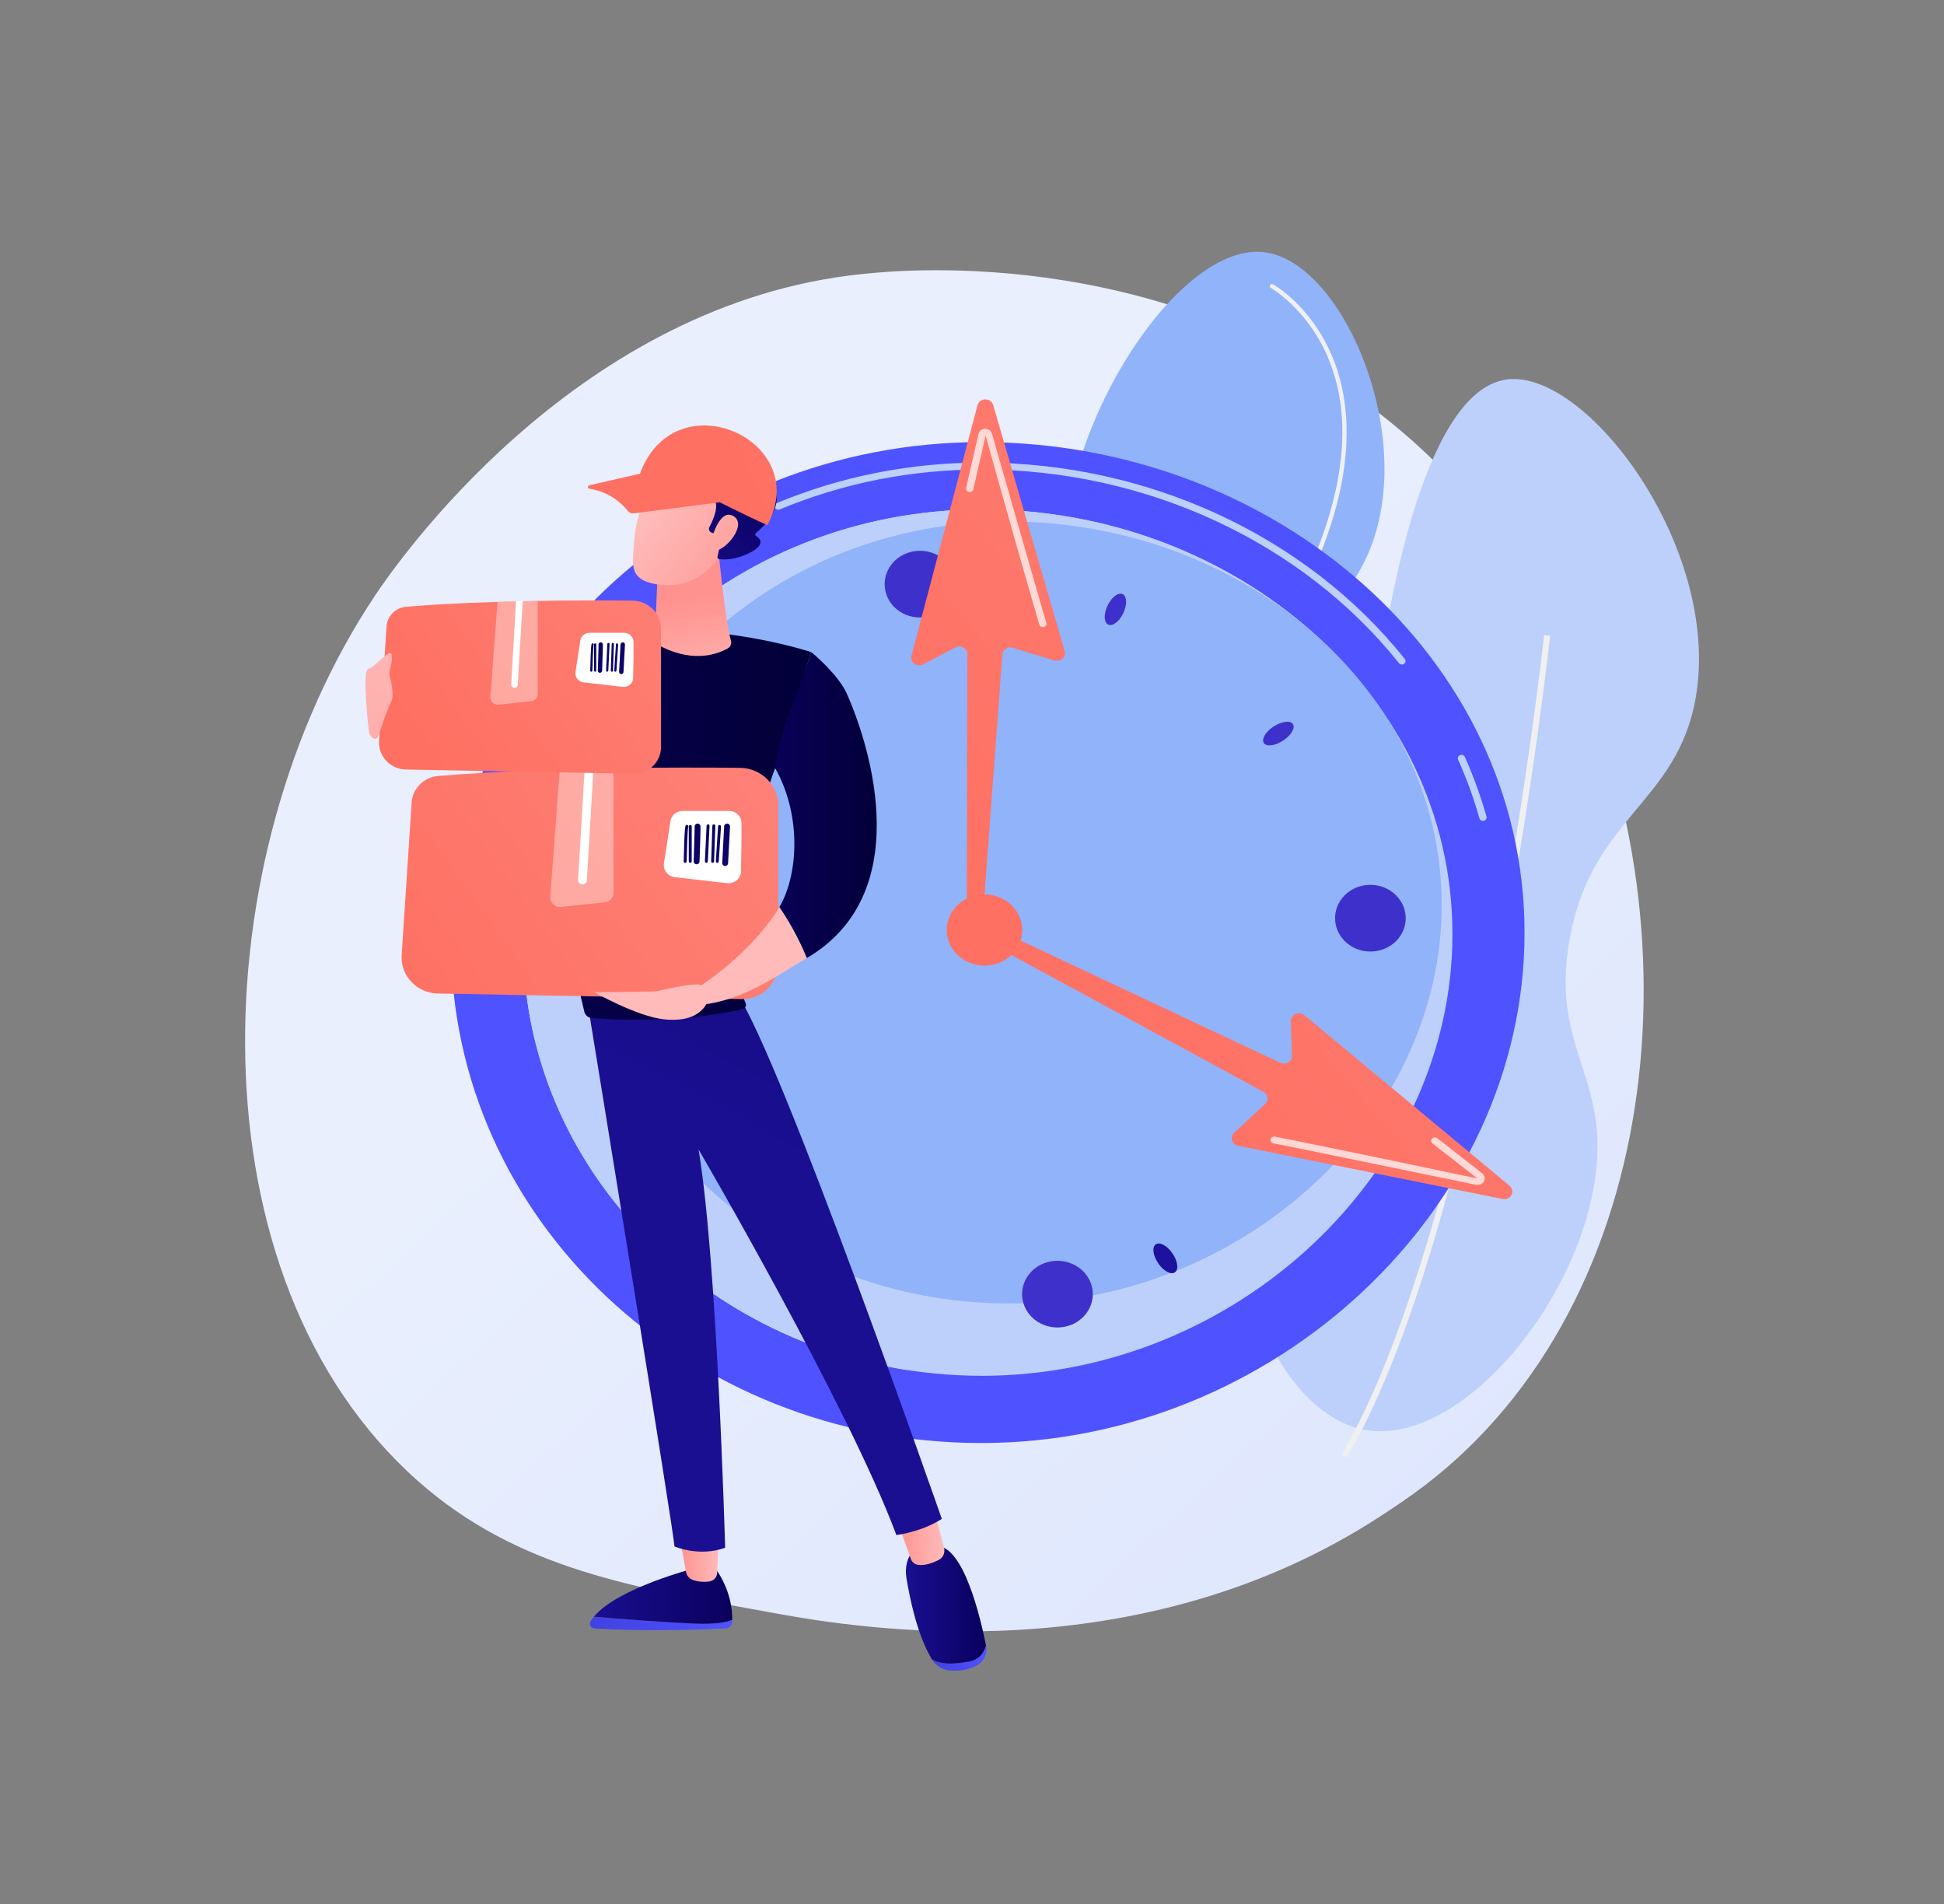 <svg width="483" height="473" viewBox="0 0 483 473" fill="none" xmlns="http://www.w3.org/2000/svg">
<rect x="0" y="0" width="483" height="473" fill="#808080" stroke="none"/>
<path d="M366.572 357.912C357.524 367.04 349.439 372.408 343.242 376.462C282.809 415.972 213.731 404.587 192.38 400.699C157.919 394.413 128.835 389.989 103.839 367.882C47.05 317.637 49.81 212.825 93.202 147.905C98.344 140.204 141.671 77.312 210.906 68.451C212.598 68.234 213.861 68.107 214.968 67.992C225.682 66.883 292.039 61.018 346.159 105.424C353.905 111.773 366.377 123.248 377.925 140.727C420.197 204.639 420.327 303.651 366.572 357.912Z" fill="url(#paint0_linear)"/>
<path d="M338.907 355.133C321.54 351.805 308.261 326.421 309.524 305.053C310.826 283.061 326.67 280.014 337.801 253.253C350.442 222.858 336.252 211.779 342.774 166.57C344.245 156.371 352.773 97.341 374.241 94.281C394.094 91.451 427.748 136.086 421.317 173.263C416.734 199.769 395.136 202.969 389.876 233.886C385.268 261.004 400.369 267.506 396.164 293.783C391.035 325.733 361.703 359.493 338.907 355.133Z" fill="#BDD0FB"/>
<path d="M334.65 362.017C352.72 331.049 365.479 277.196 373.017 237.469C381.166 194.453 385.098 158.283 385.137 157.926L383.64 157.773C383.601 158.13 379.669 194.262 371.532 237.214C364.02 276.826 351.314 330.501 333.348 361.29L334.65 362.017Z" fill="#F0F0F0"/>
<path d="M260.404 289.295C230.89 280.842 212.247 235.76 224.354 217.58C232.543 205.29 249.468 213.258 261.523 199.82C276.911 182.672 258.36 159.609 265.884 123.579C272.29 92.904 295.984 60.457 314.119 62.65C333.101 64.945 351.132 105.819 341.12 134.467C334.611 153.094 319.639 156.868 319.496 173.047C319.34 191.814 339.428 196.467 343.06 213.934C349.622 245.271 299.447 300.463 260.404 289.295Z" fill="#91B3FA"/>
<path d="M277.276 298.487C277.12 298.513 276.95 298.513 276.781 298.475C276.182 298.322 275.831 297.722 275.987 297.149C296.947 218.702 290.529 133.677 290.464 132.823C290.412 132.223 290.881 131.701 291.479 131.65C292.091 131.599 292.625 132.045 292.677 132.644C292.742 133.498 299.187 218.893 278.135 297.684C278.018 298.118 277.679 298.411 277.276 298.487Z" fill="url(#paint1_linear)"/>
<path d="M322.582 148.925C322.465 148.95 322.347 148.938 322.243 148.874C321.983 148.746 321.879 148.428 322.009 148.173C330.354 131.93 338.478 108.382 329.794 88.455C324.626 76.585 315.825 71.575 315.747 71.524C315.486 71.384 315.408 71.065 315.552 70.81C315.695 70.555 316.02 70.478 316.281 70.619C316.658 70.823 325.472 75.846 330.784 88.047C335.666 99.254 338.269 118.862 322.972 148.644C322.881 148.797 322.738 148.899 322.582 148.925Z" fill="#F0F0F0"/>
<path d="M256.732 283.507C256.563 283.545 256.394 283.494 256.264 283.367C234.08 262.126 224.367 244.264 227.388 230.291C230.07 217.873 242.294 213.283 242.412 213.232C242.685 213.13 242.997 213.271 243.089 213.538C243.193 213.806 243.05 214.112 242.776 214.201C242.659 214.24 230.981 218.651 228.416 230.508C225.487 244.111 235.095 261.642 256.993 282.602C257.201 282.806 257.201 283.137 257.006 283.341C256.928 283.443 256.837 283.494 256.732 283.507Z" fill="#F0F0F0"/>
<path d="M112.053 234.141C112.053 302.796 171.029 358.447 243.791 358.447C316.554 358.447 378.784 300.361 378.784 231.706C378.784 163.051 316.541 109.823 243.791 109.823C171.042 109.823 112.053 165.486 112.053 234.141Z" fill="url(#paint2_linear)"/>
<path d="M368.447 203.913C368.525 203.913 368.603 203.9 368.682 203.887C369.163 203.76 369.463 203.301 369.332 202.842C367.913 197.819 366.104 192.834 363.956 188.027C363.76 187.594 363.227 187.39 362.758 187.568C362.289 187.759 362.081 188.257 362.276 188.69C364.398 193.42 366.182 198.329 367.575 203.275C367.666 203.658 368.044 203.913 368.447 203.913Z" fill="#BDD0FB"/>
<path d="M348.307 165.066C348.502 165.066 348.685 165.015 348.854 164.887C349.257 164.607 349.335 164.058 349.036 163.689C324.626 133.141 285.309 114.91 243.87 114.91C226.164 114.91 209.044 118.301 192.979 124.969C192.523 125.16 192.315 125.67 192.51 126.104C192.705 126.537 193.252 126.728 193.708 126.55C209.539 119.971 226.411 116.631 243.857 116.631C284.736 116.631 323.506 134.607 347.578 164.721C347.76 164.951 348.034 165.066 348.307 165.066Z" fill="#BDD0FB"/>
<path d="M129.981 234.141C129.981 293.566 181.041 341.746 244.013 341.746C306.985 341.746 360.87 291.462 360.87 232.038C360.87 172.613 306.998 126.537 244.013 126.537C181.028 126.537 129.981 174.704 129.981 234.141Z" fill="#BDD0FB"/>
<path d="M129.981 234.141C129.981 174.717 181.041 126.537 244.013 126.537C278.109 126.537 309.55 140.051 331.2 161.878L243.362 230.852L225.305 340.305C171.224 331.865 129.981 287.548 129.981 234.141Z" fill="#BDD0FB"/>
<path d="M145.499 226.657C145.499 280.294 192.536 323.769 250.548 323.769C308.56 323.769 358.201 278.394 358.201 224.758C358.201 171.121 308.573 129.546 250.548 129.546C192.523 129.546 145.499 173.021 145.499 226.657Z" fill="#91B3FA"/>
<path d="M331.721 228.557C332.007 233.121 336.16 236.615 340.99 236.347C345.833 236.079 349.531 232.165 349.244 227.601C348.958 223.037 344.805 219.543 339.975 219.811C335.132 220.066 331.434 223.993 331.721 228.557Z" fill="url(#paint3_linear)"/>
<path opacity="0.78" d="M142.049 238.973C142.335 243.538 146.488 247.031 151.318 246.763C156.161 246.495 159.859 242.581 159.572 238.017C159.286 233.453 155.133 229.96 150.303 230.227C145.46 230.482 141.763 234.409 142.049 238.973Z" fill="white"/>
<path d="M261.146 313.315C256.381 314.131 253.217 318.453 254.09 322.953C254.962 327.454 259.531 330.437 264.309 329.608C269.074 328.792 272.238 324.47 271.366 319.97C270.48 315.469 265.911 312.499 261.146 313.315Z" fill="url(#paint4_linear)"/>
<path d="M226.997 136.953C222.232 137.769 219.069 142.091 219.941 146.592C220.813 151.092 225.383 154.076 230.161 153.247C234.926 152.431 238.089 148.109 237.217 143.608C236.345 139.108 231.775 136.124 226.997 136.953Z" fill="url(#paint5_linear)"/>
<path opacity="0.78" d="M198.72 318.045C197.822 320.174 198.056 322.163 199.215 322.481C200.387 322.813 202.053 321.359 202.938 319.23C203.837 317.101 203.602 315.112 202.444 314.794C201.285 314.475 199.618 315.928 198.72 318.045Z" fill="white"/>
<path d="M275.024 150.774C274.125 152.903 274.36 154.892 275.518 155.21C276.69 155.542 278.357 154.088 279.242 151.959C280.14 149.83 279.906 147.841 278.747 147.522C277.588 147.191 275.922 148.644 275.024 150.774Z" fill="url(#paint6_linear)"/>
<path opacity="0.78" d="M158.882 286.248C156.956 287.625 156.044 289.435 156.864 290.289C157.685 291.144 159.911 290.723 161.838 289.333C163.764 287.956 164.676 286.146 163.856 285.292C163.035 284.45 160.809 284.871 158.882 286.248Z" fill="white"/>
<path d="M316.137 180.671C314.211 182.048 313.299 183.858 314.119 184.712C314.94 185.566 317.166 185.146 319.093 183.756C321.019 182.379 321.931 180.569 321.111 179.715C320.303 178.873 318.077 179.294 316.137 180.671Z" fill="url(#paint7_linear)"/>
<path opacity="0.78" d="M153.883 191.533C151.696 190.551 149.574 190.628 149.157 191.699C148.728 192.77 150.16 194.44 152.347 195.422C154.534 196.403 156.656 196.327 157.073 195.256C157.489 194.185 156.07 192.515 153.883 191.533Z" fill="white"/>
<path opacity="0.78" d="M325.641 274.582C323.454 273.601 321.332 273.677 320.915 274.748C320.486 275.819 321.918 277.489 324.105 278.471C326.292 279.453 328.414 279.376 328.831 278.305C329.26 277.234 327.828 275.564 325.641 274.582Z" fill="white"/>
<path d="M190.167 156.154C188.839 154.241 186.99 153.272 186.027 153.986C185.063 154.7 185.376 156.829 186.704 158.729C188.032 160.642 189.88 161.611 190.844 160.897C191.794 160.195 191.495 158.066 190.167 156.154Z" fill="#91B3FA"/>
<path d="M291.271 311.288C289.943 309.375 288.095 308.406 287.131 309.12C286.168 309.834 286.48 311.951 287.808 313.863C289.136 315.775 290.985 316.744 291.948 316.03C292.898 315.316 292.599 313.187 291.271 311.288Z" fill="url(#paint8_linear)"/>
<path d="M247.554 230.801L318.077 263.988C319.444 264.625 321.045 263.669 320.993 262.228L320.72 253.661C320.668 251.99 322.751 251.072 324.066 252.169L375.061 294.535C376.623 295.835 375.334 298.232 373.303 297.824L307.636 284.603C306.061 284.284 305.501 282.448 306.647 281.378L314.341 274.225C315.291 273.345 315.083 271.841 313.924 271.216L245.653 234.154C244.703 233.644 244.364 232.497 244.885 231.592C245.406 230.699 246.591 230.342 247.554 230.801Z" fill="url(#paint9_linear)"/>
<path opacity="0.72" d="M367.145 294.344C367.796 294.344 368.395 293.999 368.694 293.413C369.059 292.712 368.864 291.921 368.239 291.424L357.082 282.716C356.691 282.41 356.118 282.461 355.806 282.831C355.48 283.201 355.545 283.736 355.923 284.042L367.08 292.75C352.212 289.55 317.387 282.385 316.671 282.321C316.189 282.27 315.721 282.614 315.669 283.086C315.616 283.558 315.968 283.966 316.463 284.029C317.504 284.182 344.193 289.665 366.768 294.305C366.885 294.331 367.015 294.344 367.145 294.344Z" fill="white"/>
<path d="M240.198 227.537L240.341 162.465C240.315 161.024 238.675 160.131 237.334 160.833L229.406 165.002C227.856 165.818 226.034 164.492 226.463 162.873L242.867 100.656C243.375 98.756 246.226 98.718 246.773 100.618L264.53 161.738C264.96 163.204 263.489 164.517 261.953 164.058L251.681 160.909C250.405 160.514 249.103 161.381 249.038 162.643L244.221 227.601C244.169 228.634 243.258 229.45 242.164 229.424C241.096 229.386 240.224 228.557 240.198 227.537Z" fill="url(#paint10_linear)"/>
<path opacity="0.72" d="M259.089 155.771C259.206 155.771 259.31 155.759 259.427 155.708C259.883 155.542 260.117 155.045 259.948 154.611C259.622 153.668 252.488 128.794 246.473 107.745C246.265 107.005 245.588 106.508 244.755 106.533C243.935 106.559 243.271 107.069 243.101 107.834L240.042 121.182C239.938 121.641 240.25 122.1 240.745 122.202C241.227 122.304 241.721 122.011 241.826 121.539L244.885 108.191C248.713 122.126 257.995 154.586 258.255 155.223C258.386 155.567 258.724 155.771 259.089 155.771Z" fill="white"/>
<path d="M244.599 239.866C249.775 239.866 253.972 235.904 253.972 231.018C253.972 226.131 249.775 222.17 244.599 222.17C239.422 222.17 235.225 226.131 235.225 231.018C235.225 235.904 239.422 239.866 244.599 239.866Z" fill="url(#paint11_linear)"/>
<path d="M147.556 401.591C153.623 402.101 164.129 402.942 172.422 403.299C177.408 403.516 180.272 403.032 181.926 402.394C181.926 402.573 181.913 402.751 181.913 402.904C181.874 403.758 181.171 404.447 180.285 404.485C164.611 405.339 152.151 404.778 147.725 404.523C146.814 404.472 146.267 403.491 146.736 402.726C146.957 402.343 147.243 401.961 147.556 401.591Z" fill="url(#paint12_linear)"/>
<path d="M172.422 403.299C164.129 402.942 153.61 402.114 147.556 401.591C153.518 394.426 172.422 389.606 172.422 389.606H177.76C181.431 394.795 181.965 399.729 181.926 402.381C180.285 403.032 177.408 403.516 172.422 403.299Z" fill="url(#paint13_linear)"/>
<path d="M178.671 381.064L178.176 390.754C178.124 391.799 177.317 392.679 176.249 392.832C175.182 392.985 173.75 392.998 172.24 392.501C171.302 392.195 170.612 391.43 170.443 390.486L168.711 381.052H178.671V381.064Z" fill="url(#paint14_linear)"/>
<path d="M240.667 412.772C243.297 412.313 244.481 410.579 244.989 408.731C244.989 408.743 245.002 408.769 245.002 408.782C245.393 410.732 244.494 412.747 242.698 413.716C240.537 414.876 238.167 415.08 236.319 414.978C234.34 414.876 232.53 413.843 231.541 412.186L231.528 412.16C233.493 413.397 236.279 413.537 240.667 412.772Z" fill="url(#paint15_linear)"/>
<path d="M228.273 384.048H232.673C239.378 383.869 243.596 401.782 244.976 408.718C244.481 410.566 243.283 412.288 240.654 412.759C236.266 413.537 233.493 413.384 231.514 412.147C227.895 406.104 226.099 397.269 225.226 392.105C224.25 386.241 228.273 384.048 228.273 384.048Z" fill="url(#paint16_linear)"/>
<path d="M232.113 375.06L234.561 384.583C234.86 385.756 234.288 386.955 233.181 387.516C231.814 388.204 229.887 388.931 228.117 388.714C227.283 388.612 226.593 388.038 226.32 387.274L222.727 377.252L232.113 375.06Z" fill="url(#paint17_linear)"/>
<path d="M146.059 249.581C146.059 249.581 167.917 383.398 167.553 384.124C167.553 384.124 173.593 386.815 180.168 384.469C180.168 384.469 178.189 312.932 173.554 285.508C173.554 285.508 210.867 349.446 222.714 381.307C222.714 381.307 228.898 380.58 234.001 377.291C234.001 377.291 193.838 262.215 183.11 246.878L146.059 249.581Z" fill="url(#paint18_linear)"/>
<path d="M142.622 156.154C141.059 156.243 139.523 156.536 138.039 157.033C122.013 162.465 109.437 161.101 99.763 156.817C97.524 159.736 93.918 165.792 92.343 175.979C109.944 188.805 132.089 185.426 139.328 183.845C137.427 197.615 137.453 219.403 145.186 251.34C145.395 252.182 146.124 252.794 147.009 252.87C151.956 253.265 168.516 254.222 184.425 250.715C185.141 250.562 185.532 249.81 185.245 249.147L185.102 248.816C183.774 245.756 183.175 242.454 183.371 239.139C183.943 229.08 186.716 206.348 192.601 190.768C192.94 191.342 193.265 191.89 193.577 192.451C194.645 182.201 198.655 172.129 201.48 161.955C178.423 154.802 151.019 155.669 142.622 156.154Z" fill="url(#paint19_linear)"/>
<path d="M178.58 137.54C178.58 137.54 180.194 154.216 181.613 159.15C181.835 159.902 181.496 160.693 180.806 161.075C178.398 162.427 172.63 164.619 164.741 160.833C163.465 160.221 162.697 158.908 162.749 157.531L163.439 141.416L178.58 137.54Z" fill="url(#paint20_linear)"/>
<path d="M163.074 116.21C163.074 116.21 157.919 127.799 157.58 133.881C157.229 139.962 155.901 143.902 163.074 145.138C170.261 146.362 176.302 142.856 179.582 136.8C179.582 136.8 184.712 127.468 183.566 123.643C182.42 119.818 163.074 116.21 163.074 116.21Z" fill="url(#paint21_linear)"/>
<path d="M177.135 132.44L176.731 132.262C176.21 132.032 175.989 131.433 176.249 130.936C177.265 129.023 179.231 124.625 176.692 123.605C174.283 122.636 171.693 122.1 169.219 121.323C166.928 120.609 162.475 119.856 161.278 117.485C160.926 116.797 161.317 115.993 161.681 115.318C162.384 114.055 163.074 112.806 163.777 111.544C164.363 110.486 164.975 109.389 165.912 108.612C168.06 106.814 170.638 108.395 173.008 108.828C181.86 110.435 187.719 113.941 187.862 119.933C187.875 120.315 188.279 120.519 188.617 120.328C189.268 119.933 190.323 119.754 191.716 120.902C194.15 122.904 193.148 128.105 187.823 132.376C187.576 132.58 187.576 132.963 187.849 133.141C188.812 133.753 190.258 135.219 186.521 137.183C182.655 139.21 179.777 139.044 178.658 138.866C178.384 138.815 178.202 138.56 178.267 138.292L179.452 133.026C179.517 132.733 179.283 132.44 178.97 132.44H177.135Z" fill="url(#paint22_linear)"/>
<path d="M176.914 133.549C176.914 133.549 178.879 126.155 182.264 128.22C185.649 130.298 180.507 136.507 177.786 136.788L176.914 133.549Z" fill="url(#paint23_linear)"/>
<path d="M158.817 118.186C167.24 93.733 202.196 109.147 190.661 130.451C178.567 125.084 164.48 116.491 158.817 118.186Z" fill="url(#paint24_linear)"/>
<path d="M179.413 124.688L157.45 127.519C156.89 127.595 156.331 127.366 155.992 126.932C153.453 123.783 150.225 122.037 146.436 121.399C145.955 121.323 145.941 120.647 146.41 120.545L159.663 117.511C159.676 117.511 159.689 117.511 159.702 117.498C166.459 116.937 173.034 119.92 179.53 124.178C179.752 124.319 179.673 124.65 179.413 124.688Z" fill="url(#paint25_linear)"/>
<path d="M184.191 248.178C189.229 248.268 193.369 244.303 193.369 239.369V200.139C193.369 194.988 189.138 190.794 183.879 190.73C168.087 190.564 135.513 190.551 108.864 192.757C105.232 193.063 102.393 195.983 102.263 199.553L99.777 237.482C99.594 242.492 103.643 246.687 108.76 246.789L184.191 248.178Z" fill="url(#paint26_linear)"/>
<path d="M184.217 204.385C184.282 207.725 184.178 213.016 184.1 216.445C184.061 218.23 182.459 219.582 180.65 219.378L167.657 217.886C165.925 217.682 164.702 216.127 164.962 214.431L166.563 204.015C166.785 202.536 168.087 201.439 169.61 201.439H181.132C182.811 201.427 184.191 202.74 184.217 204.385Z" fill="white"/>
<path opacity="0.37" d="M150.251 224.133L139.406 225.281C137.883 225.446 136.594 224.21 136.711 222.731L139.081 191.151C143.624 191.011 148.103 190.909 152.438 190.832V221.762C152.438 222.973 151.501 224.006 150.251 224.133Z" fill="white"/>
<path d="M145.811 218.664C145.772 219.237 145.304 219.671 144.718 219.671C144.692 219.671 144.679 219.671 144.653 219.671C144.054 219.633 143.598 219.135 143.624 218.549L145.265 190.985C145.994 190.972 146.723 190.947 147.452 190.934L145.811 218.664Z" fill="white"/>
<path d="M178.215 214.329C178.41 214.329 178.567 214.189 178.58 213.997L179.139 205.315C179.152 205.124 178.996 204.945 178.801 204.933C178.593 204.92 178.423 205.073 178.41 205.264L177.851 213.946C177.838 214.138 177.994 214.316 178.189 214.329C178.202 214.329 178.202 214.329 178.215 214.329Z" fill="url(#paint27_linear)"/>
<path d="M177.057 214.329C177.252 214.329 177.408 214.176 177.421 213.985L177.721 205.137C177.721 204.945 177.564 204.78 177.369 204.767C177.135 204.754 177.005 204.92 176.992 205.111L176.692 213.959C176.679 214.163 176.835 214.329 177.057 214.329C177.044 214.329 177.044 214.329 177.057 214.329Z" fill="url(#paint28_linear)"/>
<path d="M175.481 214.329C175.286 214.316 175.13 214.15 175.13 213.959C175.273 210.989 175.546 205.315 175.56 205.124C175.56 204.933 175.729 204.767 175.924 204.767C176.119 204.767 176.289 204.92 176.289 205.124C176.289 205.277 175.937 212.531 175.859 213.985C175.846 214.176 175.69 214.329 175.494 214.329C175.494 214.329 175.494 214.329 175.481 214.329Z" fill="url(#paint29_linear)"/>
<path d="M173.073 214.686C173.464 214.686 173.789 214.38 173.802 213.997C174.114 205.43 174.049 205.226 174.023 205.098C173.919 204.716 173.516 204.499 173.125 204.601C172.774 204.69 172.552 205.035 172.591 205.379C172.617 205.889 172.448 210.887 172.344 213.946C172.331 214.342 172.643 214.673 173.047 214.686C173.06 214.686 173.073 214.686 173.073 214.686Z" fill="url(#paint30_linear)"/>
<path d="M171.498 214.329C171.693 214.329 171.862 214.176 171.862 213.972V205.29C171.862 205.098 171.706 204.933 171.498 204.933C171.302 204.933 171.133 205.086 171.133 205.29V213.972C171.133 214.176 171.302 214.329 171.498 214.329Z" fill="url(#paint31_linear)"/>
<path d="M170.235 214.328C170.43 214.328 170.599 214.175 170.599 213.984C170.664 210.962 170.834 206.041 170.977 205.442C171.042 205.327 171.042 205.187 170.964 205.072C170.86 204.906 170.625 204.868 170.456 204.97C170.261 205.098 170.065 205.212 169.87 213.958C169.857 214.162 170.026 214.328 170.235 214.328Z" fill="url(#paint32_linear)"/>
<path d="M180.168 215.119C180.559 215.119 180.871 214.826 180.897 214.444L181.379 205.328C181.405 204.933 181.092 204.601 180.689 204.576C180.311 204.55 179.947 204.856 179.921 205.251L179.439 214.367C179.413 214.762 179.725 215.094 180.129 215.119C180.142 215.119 180.155 215.119 180.168 215.119Z" fill="url(#paint33_linear)"/>
<path d="M157.372 192.196C161.147 192.273 164.233 189.289 164.233 185.592V156.23C164.233 152.367 161.069 149.231 157.125 149.193C145.304 149.065 120.919 149.065 100.961 150.71C98.24 150.939 96.118 153.119 96.027 155.797L94.165 184.189C94.022 187.951 97.056 191.087 100.896 191.151L157.372 192.196Z" fill="url(#paint34_linear)"/>
<path d="M157.398 159.405C157.45 161.904 157.372 165.869 157.307 168.431C157.281 169.77 156.083 170.777 154.729 170.624L145.004 169.502C143.702 169.349 142.791 168.189 142.986 166.914L144.184 159.112C144.353 158.002 145.33 157.186 146.475 157.186H155.094C156.344 157.199 157.372 158.181 157.398 159.405Z" fill="white"/>
<path opacity="0.37" d="M131.972 174.194L123.861 175.048C122.729 175.163 121.752 174.245 121.844 173.136L123.614 149.486C127.012 149.384 130.371 149.307 133.613 149.244V172.396C133.6 173.327 132.897 174.092 131.972 174.194Z" fill="white"/>
<path d="M128.639 170.089C128.613 170.509 128.249 170.841 127.819 170.841C127.806 170.841 127.793 170.841 127.767 170.841C127.312 170.815 126.973 170.433 126.999 169.999L128.223 149.358C128.77 149.346 129.316 149.333 129.863 149.32L128.639 170.089Z" fill="white"/>
<path d="M152.894 166.85C153.037 166.85 153.154 166.748 153.167 166.595L153.584 160.093C153.597 159.94 153.48 159.825 153.323 159.813C153.167 159.8 153.05 159.915 153.037 160.068L152.62 166.57C152.607 166.723 152.725 166.838 152.881 166.85H152.894Z" fill="url(#paint35_linear)"/>
<path d="M152.034 166.85C152.178 166.85 152.308 166.736 152.308 166.595L152.529 159.966C152.529 159.813 152.412 159.698 152.269 159.685C152.099 159.672 151.995 159.8 151.982 159.94L151.761 166.57C151.748 166.723 151.865 166.85 152.034 166.85C152.021 166.85 152.021 166.85 152.034 166.85Z" fill="url(#paint36_linear)"/>
<path d="M150.849 166.85C150.693 166.838 150.589 166.723 150.589 166.57C150.693 164.339 150.902 160.106 150.902 159.953C150.902 159.813 151.019 159.685 151.175 159.685C151.331 159.685 151.448 159.8 151.448 159.953C151.448 160.068 151.188 165.499 151.136 166.595C151.136 166.748 151.019 166.85 150.849 166.85C150.863 166.85 150.863 166.85 150.849 166.85Z" fill="url(#paint37_linear)"/>
<path d="M149.053 167.118C149.34 167.118 149.587 166.889 149.6 166.608C149.834 160.195 149.795 160.042 149.769 159.953C149.691 159.672 149.392 159.507 149.105 159.583C148.845 159.66 148.676 159.902 148.715 160.17C148.728 160.552 148.61 164.288 148.532 166.583C148.519 166.876 148.754 167.118 149.053 167.131C149.04 167.118 149.053 167.118 149.053 167.118Z" fill="url(#paint38_linear)"/>
<path d="M147.868 166.85C148.024 166.85 148.142 166.736 148.142 166.583V160.08C148.142 159.927 148.024 159.813 147.868 159.813C147.712 159.813 147.595 159.927 147.595 160.08V166.583C147.608 166.736 147.725 166.85 147.868 166.85Z" fill="url(#paint39_linear)"/>
<path d="M146.918 166.85C147.061 166.85 147.191 166.735 147.191 166.595C147.243 164.338 147.361 160.654 147.478 160.207C147.53 160.118 147.53 160.016 147.465 159.927C147.387 159.799 147.217 159.774 147.087 159.85C146.944 159.94 146.801 160.042 146.645 166.582C146.645 166.722 146.762 166.85 146.918 166.85Z" fill="url(#paint40_linear)"/>
<path d="M154.365 167.45C154.651 167.45 154.898 167.233 154.912 166.94L155.276 160.119C155.289 159.825 155.055 159.571 154.755 159.558C154.469 159.532 154.195 159.774 154.182 160.068L153.818 166.889C153.805 167.182 154.039 167.437 154.339 167.45C154.339 167.45 154.352 167.45 154.365 167.45Z" fill="url(#paint41_linear)"/>
<path d="M91.51 166.162C93.163 165.767 96.899 160.833 97.29 162.63C97.681 164.428 96.561 166.723 96.73 167.488C96.899 168.253 98.149 172.549 97.16 174.36C96.444 175.66 95.038 179.753 94.309 181.933C94.061 182.66 93.866 183.616 93.098 183.527C92.33 183.437 91.731 182.43 91.653 181.665C91.627 181.359 89.856 166.57 91.51 166.162Z" fill="url(#paint42_linear)"/>
<path d="M210.372 172.256C208.328 167.666 201.819 162.069 201.48 161.967C198.655 172.129 193.669 180.53 192.601 190.768C199.579 203.326 197.978 218.141 193.617 225.344C195.765 228.468 198.265 232.713 200.439 237.992C227.297 222.259 216.66 186.395 210.372 172.256Z" fill="url(#paint43_linear)"/>
<path d="M175.898 249.377L152.659 248.88C152.659 248.88 172.93 243.27 174.179 244.8C174.179 244.8 186.743 236.717 193.63 225.344C195.778 228.468 198.277 232.713 200.451 237.992C194.28 241.536 186.17 247.707 175.898 249.377Z" fill="url(#paint44_linear)"/>
<path d="M176.549 245.437C176.549 245.437 177.031 254.502 164.871 253.189C158.27 252.475 147.595 246.445 147.595 246.445C147.595 246.445 175.403 246.368 176.549 245.437Z" fill="url(#paint45_linear)"/>
<defs>
<linearGradient id="paint0_linear" x1="440.135" y1="460.38" x2="200.562" y2="199.959" gradientUnits="userSpaceOnUse">
<stop stop-color="#DAE3FE"/>
<stop offset="1" stop-color="#E9EFFD"/>
</linearGradient>
<linearGradient id="paint1_linear" x1="285.568" y1="131.609" x2="284.352" y2="298.561" gradientUnits="userSpaceOnUse">
<stop stop-color="#09005D"/>
<stop offset="1" stop-color="#1A0F91"/>
</linearGradient>
<linearGradient id="paint2_linear" x1="313.635" y1="142.804" x2="468.43" y2="-69.68" gradientUnits="userSpaceOnUse">
<stop stop-color="#4F52FF"/>
<stop offset="1" stop-color="#4042E2"/>
</linearGradient>
<linearGradient id="paint3_linear" x1="356.877" y1="200.288" x2="522.782" y2="-92.96" gradientUnits="userSpaceOnUse">
<stop stop-color="#3E30CB"/>
<stop offset="1" stop-color="#1D129D"/>
</linearGradient>
<linearGradient id="paint4_linear" x1="339.877" y1="190.671" x2="505.781" y2="-102.576" gradientUnits="userSpaceOnUse">
<stop stop-color="#3E30CB"/>
<stop offset="1" stop-color="#1D129D"/>
</linearGradient>
<linearGradient id="paint5_linear" x1="236.275" y1="132.057" x2="402.181" y2="-161.19" gradientUnits="userSpaceOnUse">
<stop stop-color="#3E30CB"/>
<stop offset="1" stop-color="#1D129D"/>
</linearGradient>
<linearGradient id="paint6_linear" x1="275.457" y1="154.225" x2="441.361" y2="-139.023" gradientUnits="userSpaceOnUse">
<stop stop-color="#3E30CB"/>
<stop offset="1" stop-color="#1D129D"/>
</linearGradient>
<linearGradient id="paint7_linear" x1="319.45" y1="179.114" x2="485.355" y2="-114.134" gradientUnits="userSpaceOnUse">
<stop stop-color="#3E30CB"/>
<stop offset="1" stop-color="#1D129D"/>
</linearGradient>
<linearGradient id="paint8_linear" x1="289.542" y1="182.719" x2="289.542" y2="266.982" gradientUnits="userSpaceOnUse">
<stop stop-color="#3E30CB"/>
<stop offset="1" stop-color="#1D129D"/>
</linearGradient>
<linearGradient id="paint9_linear" x1="587.644" y1="43.706" x2="282.247" y2="296.836" gradientUnits="userSpaceOnUse">
<stop stop-color="#FF928E"/>
<stop offset="1" stop-color="#FE7062"/>
</linearGradient>
<linearGradient id="paint10_linear" x1="511.229" y1="-48.487" x2="205.832" y2="204.642" gradientUnits="userSpaceOnUse">
<stop stop-color="#FF928E"/>
<stop offset="1" stop-color="#FE7062"/>
</linearGradient>
<linearGradient id="paint11_linear" x1="328.202" y1="128.407" x2="264.675" y2="209.711" gradientUnits="userSpaceOnUse">
<stop stop-color="#FF928E"/>
<stop offset="0.673" stop-color="#FE7B70"/>
<stop offset="1" stop-color="#FE7062"/>
</linearGradient>
<linearGradient id="paint12_linear" x1="181.933" y1="403.268" x2="146.555" y2="403.268" gradientUnits="userSpaceOnUse">
<stop stop-color="#4F52FF"/>
<stop offset="1" stop-color="#4042E2"/>
</linearGradient>
<linearGradient id="paint13_linear" x1="181.935" y1="396.478" x2="147.554" y2="396.478" gradientUnits="userSpaceOnUse">
<stop stop-color="#09005D"/>
<stop offset="1" stop-color="#1A0F91"/>
</linearGradient>
<linearGradient id="paint14_linear" x1="178.667" y1="386.999" x2="168.701" y2="386.999" gradientUnits="userSpaceOnUse">
<stop stop-color="#FEBBBA"/>
<stop offset="1" stop-color="#FF928E"/>
</linearGradient>
<linearGradient id="paint15_linear" x1="245.077" y1="411.859" x2="231.52" y2="411.859" gradientUnits="userSpaceOnUse">
<stop stop-color="#4F52FF"/>
<stop offset="1" stop-color="#4042E2"/>
</linearGradient>
<linearGradient id="paint16_linear" x1="244.978" y1="398.647" x2="225.079" y2="398.647" gradientUnits="userSpaceOnUse">
<stop stop-color="#09005D"/>
<stop offset="1" stop-color="#1A0F91"/>
</linearGradient>
<linearGradient id="paint17_linear" x1="234.635" y1="381.91" x2="222.726" y2="381.91" gradientUnits="userSpaceOnUse">
<stop stop-color="#FEBBBA"/>
<stop offset="1" stop-color="#FF928E"/>
</linearGradient>
<linearGradient id="paint18_linear" x1="296.875" y1="112.671" x2="203.537" y2="295.566" gradientUnits="userSpaceOnUse">
<stop stop-color="#09005D"/>
<stop offset="1" stop-color="#1A0F91"/>
</linearGradient>
<linearGradient id="paint19_linear" x1="92.34" y1="204.567" x2="201.48" y2="204.567" gradientUnits="userSpaceOnUse">
<stop stop-color="#090056"/>
<stop offset="1" stop-color="#020039"/>
</linearGradient>
<linearGradient id="paint20_linear" x1="175.963" y1="175.086" x2="171.007" y2="148.517" gradientUnits="userSpaceOnUse">
<stop stop-color="#FEBBBA"/>
<stop offset="1" stop-color="#FF928E"/>
</linearGradient>
<linearGradient id="paint21_linear" x1="162" y1="126.411" x2="190.985" y2="149.058" gradientUnits="userSpaceOnUse">
<stop stop-color="#FEBBBA"/>
<stop offset="1" stop-color="#FF928E"/>
</linearGradient>
<linearGradient id="paint22_linear" x1="185.785" y1="111.27" x2="159.076" y2="146.384" gradientUnits="userSpaceOnUse">
<stop stop-color="#09005D"/>
<stop offset="1" stop-color="#1A0F91"/>
</linearGradient>
<linearGradient id="paint23_linear" x1="165.652" y1="121.737" x2="194.637" y2="144.383" gradientUnits="userSpaceOnUse">
<stop stop-color="#FEBBBA"/>
<stop offset="1" stop-color="#FF928E"/>
</linearGradient>
<linearGradient id="paint24_linear" x1="256.462" y1="76.096" x2="184.875" y2="117.432" gradientUnits="userSpaceOnUse">
<stop stop-color="#FF928E"/>
<stop offset="1" stop-color="#FE7062"/>
</linearGradient>
<linearGradient id="paint25_linear" x1="254.148" y1="72.091" x2="182.561" y2="113.427" gradientUnits="userSpaceOnUse">
<stop stop-color="#FF928E"/>
<stop offset="1" stop-color="#FE7062"/>
</linearGradient>
<linearGradient id="paint26_linear" x1="285.685" y1="125.837" x2="101.098" y2="257.341" gradientUnits="userSpaceOnUse">
<stop stop-color="#FF928E"/>
<stop offset="1" stop-color="#FE7062"/>
</linearGradient>
<linearGradient id="paint27_linear" x1="174.097" y1="203.378" x2="196.707" y2="236.928" gradientUnits="userSpaceOnUse">
<stop stop-color="#09005D"/>
<stop offset="1" stop-color="#1A0F91"/>
</linearGradient>
<linearGradient id="paint28_linear" x1="173.26" y1="203.942" x2="195.869" y2="237.494" gradientUnits="userSpaceOnUse">
<stop stop-color="#09005D"/>
<stop offset="1" stop-color="#1A0F91"/>
</linearGradient>
<linearGradient id="paint29_linear" x1="172.251" y1="204.622" x2="194.861" y2="238.172" gradientUnits="userSpaceOnUse">
<stop stop-color="#09005D"/>
<stop offset="1" stop-color="#1A0F91"/>
</linearGradient>
<linearGradient id="paint30_linear" x1="170.505" y1="205.799" x2="193.115" y2="239.349" gradientUnits="userSpaceOnUse">
<stop stop-color="#09005D"/>
<stop offset="1" stop-color="#1A0F91"/>
</linearGradient>
<linearGradient id="paint31_linear" x1="169.353" y1="206.575" x2="191.964" y2="240.126" gradientUnits="userSpaceOnUse">
<stop stop-color="#09005D"/>
<stop offset="1" stop-color="#1A0F91"/>
</linearGradient>
<linearGradient id="paint32_linear" x1="168.639" y1="207.056" x2="191.25" y2="240.605" gradientUnits="userSpaceOnUse">
<stop stop-color="#09005D"/>
<stop offset="1" stop-color="#1A0F91"/>
</linearGradient>
<linearGradient id="paint33_linear" x1="175.294" y1="202.572" x2="197.905" y2="236.121" gradientUnits="userSpaceOnUse">
<stop stop-color="#09005D"/>
<stop offset="1" stop-color="#1A0F91"/>
</linearGradient>
<linearGradient id="paint34_linear" x1="246.117" y1="91.886" x2="107.935" y2="190.33" gradientUnits="userSpaceOnUse">
<stop stop-color="#FF928E"/>
<stop offset="1" stop-color="#FE7062"/>
</linearGradient>
<linearGradient id="paint35_linear" x1="149.817" y1="158.655" x2="166.743" y2="183.772" gradientUnits="userSpaceOnUse">
<stop stop-color="#09005D"/>
<stop offset="1" stop-color="#1A0F91"/>
</linearGradient>
<linearGradient id="paint36_linear" x1="149.191" y1="159.077" x2="166.117" y2="184.193" gradientUnits="userSpaceOnUse">
<stop stop-color="#09005D"/>
<stop offset="1" stop-color="#1A0F91"/>
</linearGradient>
<linearGradient id="paint37_linear" x1="148.435" y1="159.586" x2="165.361" y2="184.703" gradientUnits="userSpaceOnUse">
<stop stop-color="#09005D"/>
<stop offset="1" stop-color="#1A0F91"/>
</linearGradient>
<linearGradient id="paint38_linear" x1="147.128" y1="160.467" x2="164.054" y2="185.583" gradientUnits="userSpaceOnUse">
<stop stop-color="#09005D"/>
<stop offset="1" stop-color="#1A0F91"/>
</linearGradient>
<linearGradient id="paint39_linear" x1="146.266" y1="161.048" x2="163.192" y2="186.164" gradientUnits="userSpaceOnUse">
<stop stop-color="#09005D"/>
<stop offset="1" stop-color="#1A0F91"/>
</linearGradient>
<linearGradient id="paint40_linear" x1="145.731" y1="161.408" x2="162.657" y2="186.525" gradientUnits="userSpaceOnUse">
<stop stop-color="#09005D"/>
<stop offset="1" stop-color="#1A0F91"/>
</linearGradient>
<linearGradient id="paint41_linear" x1="150.713" y1="158.051" x2="167.639" y2="183.167" gradientUnits="userSpaceOnUse">
<stop stop-color="#09005D"/>
<stop offset="1" stop-color="#1A0F91"/>
</linearGradient>
<linearGradient id="paint42_linear" x1="103.252" y1="143.798" x2="61.314" y2="272.263" gradientUnits="userSpaceOnUse">
<stop stop-color="#FEBBBA"/>
<stop offset="1" stop-color="#FF928E"/>
</linearGradient>
<linearGradient id="paint43_linear" x1="192.605" y1="199.982" x2="217.839" y2="199.982" gradientUnits="userSpaceOnUse">
<stop stop-color="#090056"/>
<stop offset="1" stop-color="#020039"/>
</linearGradient>
<linearGradient id="paint44_linear" x1="-599.184" y1="-1699.57" x2="-642.764" y2="-1813.39" gradientUnits="userSpaceOnUse">
<stop stop-color="#FEBBBA"/>
<stop offset="1" stop-color="#FF928E"/>
</linearGradient>
<linearGradient id="paint45_linear" x1="171.183" y1="223.927" x2="214.761" y2="110.109" gradientUnits="userSpaceOnUse">
<stop stop-color="#FEBBBA"/>
<stop offset="1" stop-color="#FF928E"/>
</linearGradient>
</defs>
</svg>
